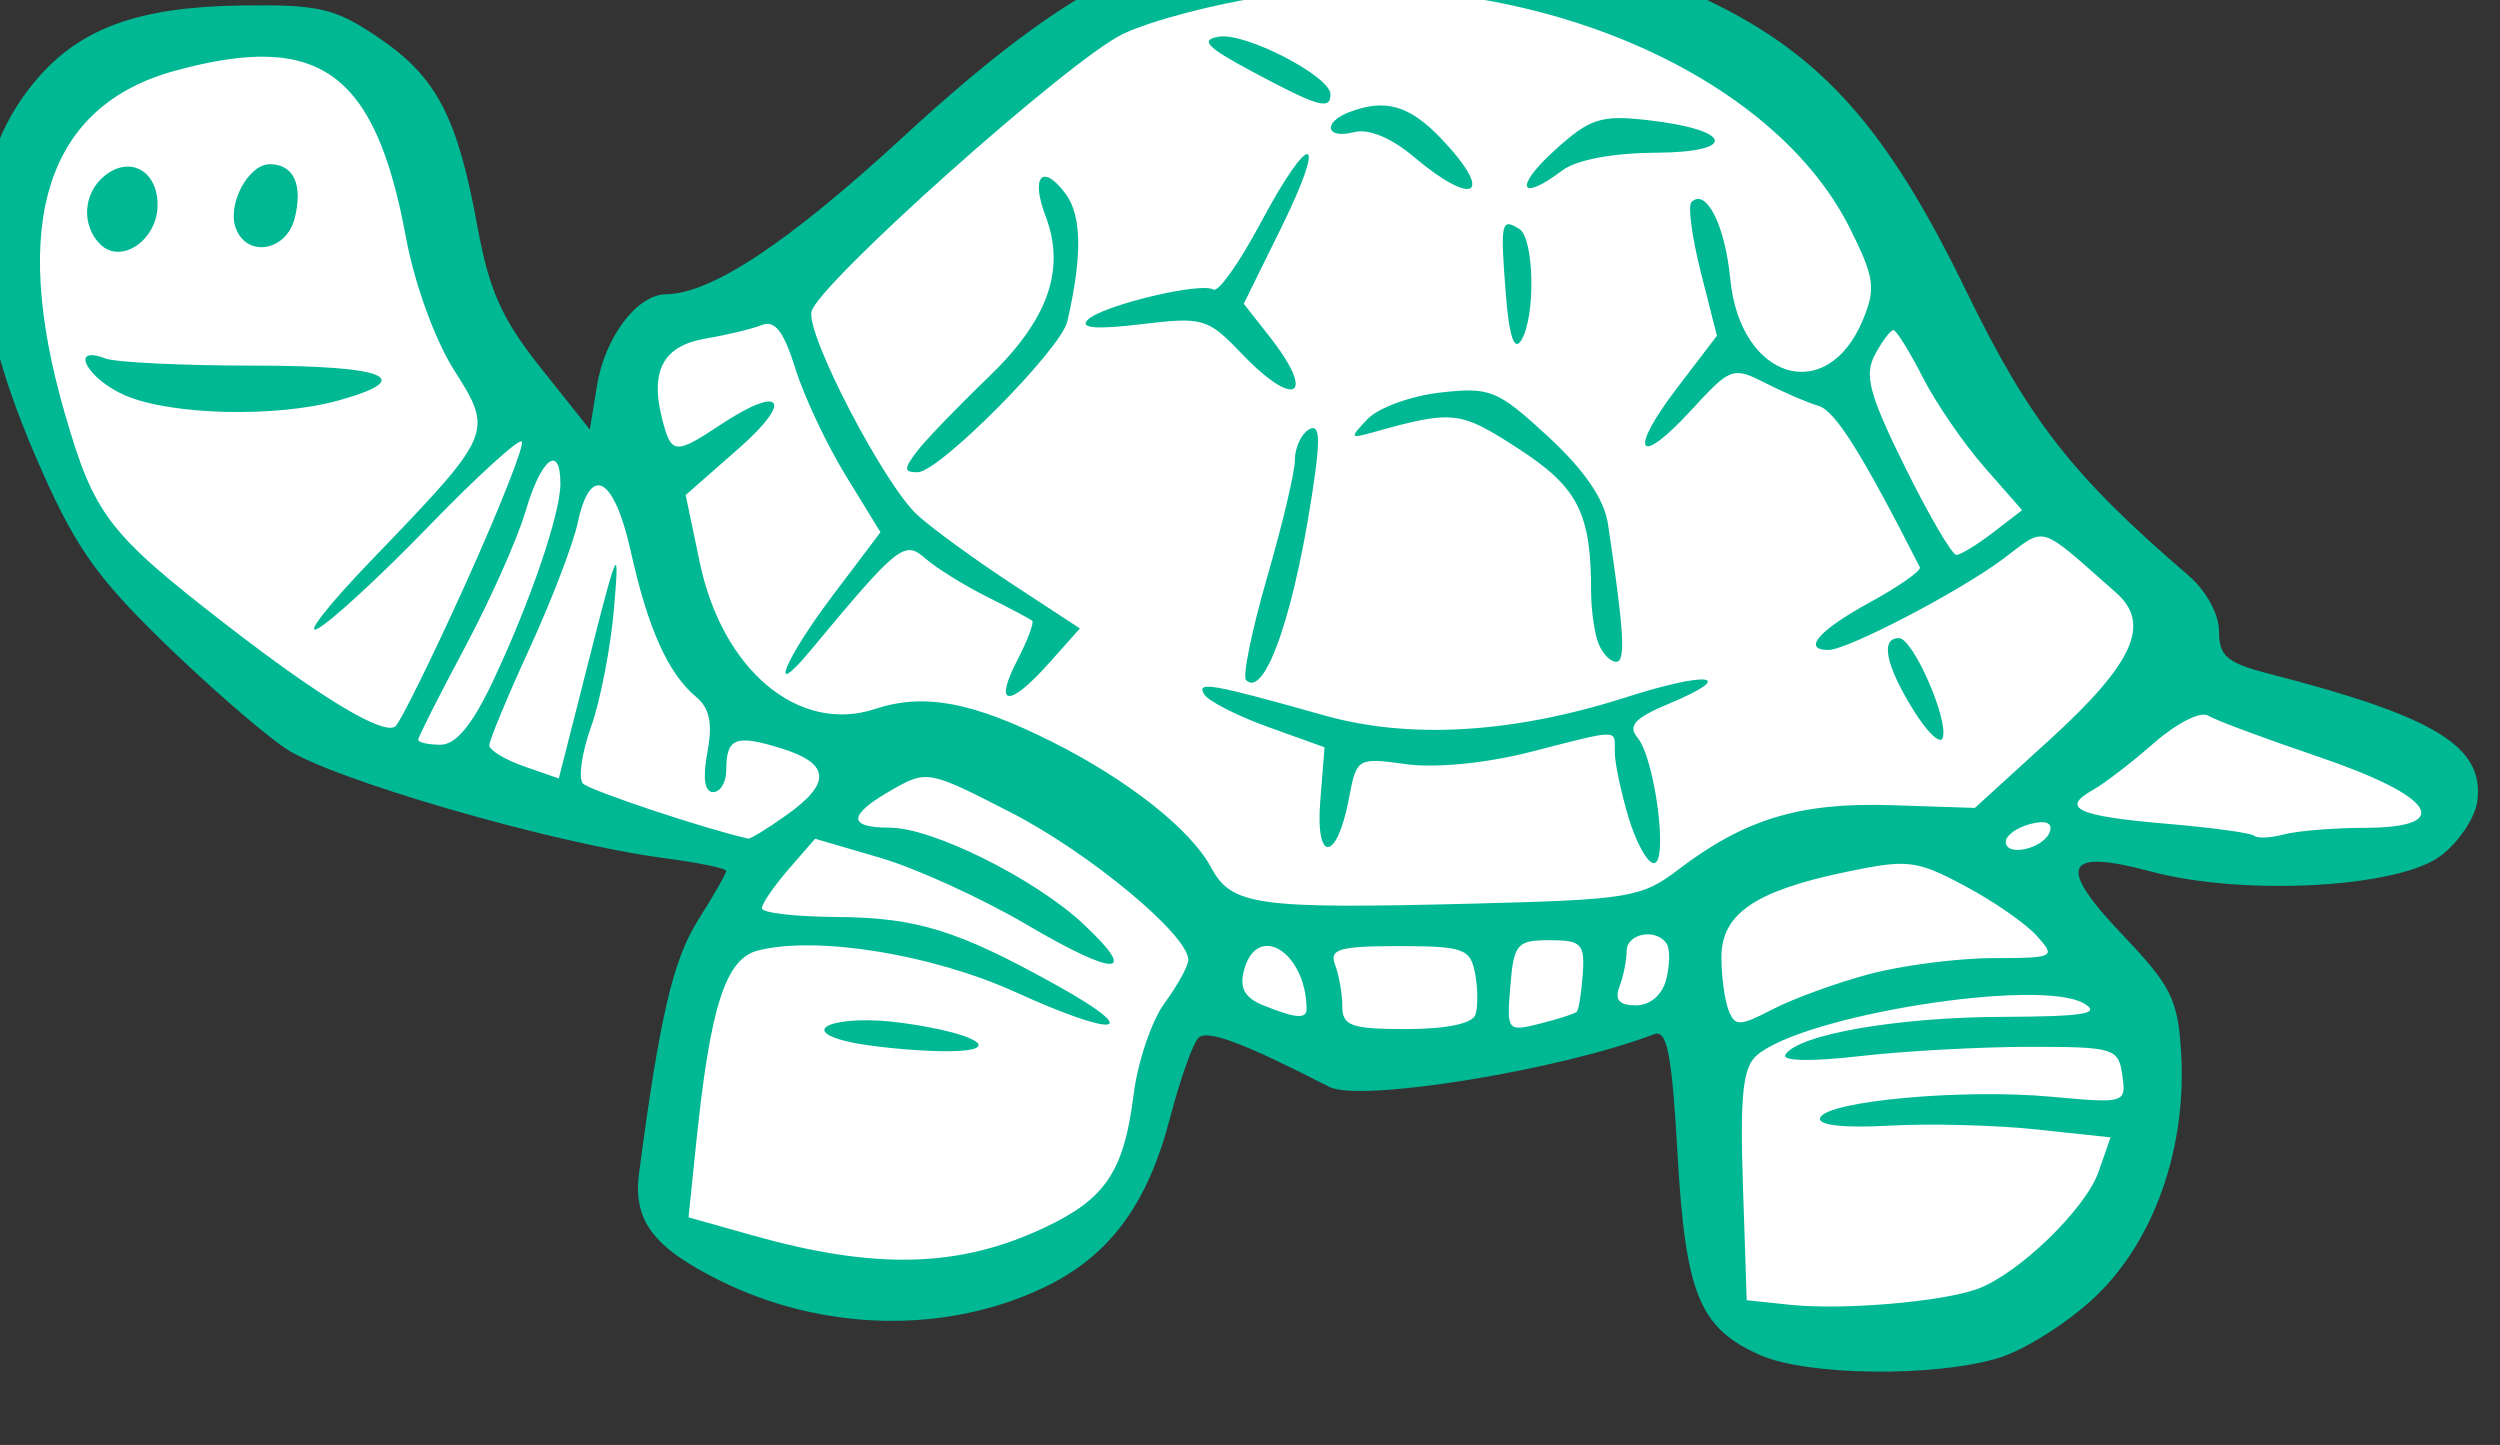 <?xml version="1.0" ?><svg height="148.509mm" viewBox="0 0 256.949 148.509" width="256.949mm" xmlns="http://www.w3.org/2000/svg">
    <rect x="0" y="0" width="256.949" height="148.509" fill="#333333" stroke="none"/>
    <path d="m 5460.551,20468.118 c 16.543,-24.885 50.929,-26.692 79.052,-27.118 28.123,-0.425 37.576,11.379 45.139,29.138 7.563,17.76 19.143,71.038 33.795,84.331 14.652,13.294 42.067,33.393 42.067,33.393 0,0 -8.862,-34.669 3.545,-41.9 12.407,-7.231 35.686,-12.655 58.728,-31.903 23.042,-19.249 72.553,-69.869 98.668,-82.311 26.114,-12.442 96.895,-22.332 135.299,-13.293 38.404,9.039 93.587,35.094 117.456,69.23 23.869,34.137 50.22,79.333 68.654,101.559 18.434,22.226 42.776,39.667 40.767,53.917 -2.009,14.25 15.125,17.759 33.204,22.013 18.079,4.254 63.927,22.013 58.137,35.625 -5.79,13.612 -16.189,21.269 -51.284,19.674 -35.095,-1.595 -76.974,-10.831 -76.974,-10.831 l -5.978,21.359 c 0,0 23.397,23.927 28.714,45.09 5.317,21.162 1.3,73.165 -28.478,89.648 -29.778,16.484 -89.924,13.08 -89.924,13.08 0,0 -22.806,2.446 -23.633,-32.86 -0.827,-35.306 -9.217,-75.611 -9.217,-75.611 0,0 -58.137,15.633 -77.516,16.803 -19.379,1.17 -89.451,-19.674 -89.451,-19.674 0,0 -15.48,24.991 -15.361,37.008 0.118,12.017 -14.771,64.764 -86.969,56.575 -72.199,-8.189 -82.597,-13.399 -72.79,-57.107 9.808,-43.707 28.478,-81.353 28.478,-81.353 0,0 -49.511,-12.549 -87.796,-24.778 -38.285,-12.23 -104.576,-47.324 -127.736,-79.652 -23.16,-32.329 -46.675,-82.63 -28.596,-150.052 z" fill="#FFFFFF" transform="translate(-58.097,-22.221) matrix(0.305,0,0,0.305,-1604.163,-6208.752)"/>
    <path d="m 6043.399,20886.147 c -20.61,-8.965 -25.383,-20.502 -28.063,-67.831 -1.919,-33.888 -3.527,-42.074 -7.931,-40.383 -31.569,12.115 -99.03,23.059 -109.397,17.748 -29.161,-14.939 -41.193,-19.439 -44.126,-16.509 -1.891,1.893 -6.204,14.053 -9.582,27.026 -7.643,29.344 -20.552,46.65 -42.626,57.148 -33,15.693 -74.236,14.815 -108.898,-2.318 -22.618,-11.18 -29.501,-20.309 -27.384,-36.325 6.979,-52.779 11.421,-71.799 19.91,-85.245 5.208,-8.252 9.47,-15.704 9.47,-16.565 0,-0.855 -9.432,-2.798 -20.959,-4.311 -37.531,-4.928 -112.369,-26.633 -127.651,-37.02 -8.178,-5.56 -27.042,-22.023 -41.919,-36.584 -22.648,-22.168 -29.564,-32.322 -42.501,-62.407 -24.285,-56.474 -24.188,-96.896 0.303,-126.002 14.794,-17.583 34.53,-24.811 69.044,-25.29 26.663,-0.367 31.768,0.827 46.613,10.899 19.481,13.22 26.452,26.568 33.218,63.603 3.932,21.519 8.281,31.212 21.405,47.694 l 16.471,20.688 2.397,-14.746 c 2.659,-16.362 13.465,-30.695 23.24,-30.829 15.402,-0.21 41.246,-17.376 80.225,-53.279 28.988,-26.702 50.963,-43.143 71.24,-53.299 27.772,-13.912 31.785,-14.777 75.956,-16.352 53.199,-1.896 80.866,3.446 123.686,23.881 38.345,18.301 60.358,43.013 86.847,97.486 21.431,44.072 35.84,62.545 75.13,96.324 5.943,5.111 10.283,13.048 10.283,18.809 0,8.384 2.701,10.665 16.967,14.337 55.869,14.378 72.302,24.388 70.107,42.697 -0.682,5.691 -6.308,14.112 -12.509,18.723 -14.395,10.704 -66.446,13.495 -97.351,5.221 -29.448,-7.883 -32.072,-2.129 -9.715,21.316 16.404,17.202 18.667,21.763 19.741,39.793 1.9,31.886 -8.983,62.962 -28.679,81.889 -9.202,8.841 -24.063,18.273 -33.023,20.959 -21.542,6.452 -64.086,5.95 -79.938,-0.946 z m 73.112,-22.421 c 13.826,-5.111 36.341,-26.927 40.702,-39.44 l 4.04,-11.59 -24.941,-2.671 c -13.718,-1.468 -36.04,-2.045 -49.604,-1.281 -15.261,0.859 -24.158,-0.123 -23.337,-2.605 1.884,-5.671 47.97,-9.9 77.892,-7.144 24.953,2.299 25.288,2.198 23.954,-7.241 -1.29,-9.126 -2.737,-9.569 -31.294,-9.569 -16.468,0 -42.215,1.414 -57.215,3.138 -16.301,1.877 -26.366,1.674 -25.02,-0.506 4.187,-6.773 37.665,-12.611 73.024,-12.735 27.604,-0.1 33.53,-1.068 27.573,-4.526 -14.987,-8.702 -94.507,3.922 -110.264,17.503 -4.666,4.021 -5.658,13.361 -4.652,43.811 l 1.278,38.701 14.703,1.545 c 17.66,1.86 51.336,-1.016 63.164,-5.39 z m -314.74,-20.503 c 20.832,-9.768 27.011,-18.963 30.287,-45.07 1.378,-10.976 6.084,-24.827 10.458,-30.777 4.375,-5.95 7.953,-12.473 7.953,-14.501 0,-8.369 -33.227,-35.999 -59.611,-49.569 -27.813,-14.309 -28.456,-14.433 -40.194,-7.753 -14.948,8.504 -15.211,12.774 -0.786,12.774 14.319,0 48.838,17.16 65.122,32.37 19.208,17.944 11.174,18.047 -19.12,0.24 -14.989,-8.81 -37.134,-18.911 -49.211,-22.448 l -21.957,-6.432 -8.982,10.337 c -4.941,5.683 -8.973,11.582 -8.961,13.106 0,1.523 11.302,2.841 25.088,2.928 27.132,0.179 40.919,4.456 74.478,23.145 29.374,16.363 20.288,17.797 -14.011,2.216 -28.135,-12.786 -66.934,-19.08 -86.825,-14.085 -10.986,2.758 -16.118,18.771 -20.894,65.199 l -2.544,24.735 21.326,6.015 c 41.571,11.728 69.673,11.034 98.384,-2.43 z m -65.081,-62.592 c -19.034,-4.143 -4.662,-9.543 17.342,-6.515 26.975,3.71 35.36,10.055 12.6,9.533 -9.881,-0.21 -23.355,-1.583 -29.942,-3.018 z m 210.542,-9.272 c 0.887,-2.663 0.828,-8.95 -0.132,-13.975 -1.587,-8.306 -3.913,-9.133 -25.662,-9.133 -20.167,0 -23.536,0.989 -21.492,6.315 1.333,3.474 2.423,9.761 2.423,13.975 0,6.604 2.969,7.656 21.625,7.656 13.392,0 22.239,-1.842 23.238,-4.838 z m 34.156,-0.988 c 0.653,-0.654 1.555,-6.345 2.005,-12.652 0.732,-10.258 -0.442,-11.465 -11.159,-11.465 -11.029,0 -12.077,1.225 -13.246,15.471 -1.244,15.164 -1.043,15.417 9.973,12.652 6.183,-1.551 11.775,-3.355 12.427,-4.006 z m 98.637,-12.714 c 10.979,-2.926 29.671,-5.339 41.539,-5.366 20.909,-0.03 21.366,-0.269 14.747,-7.596 -3.758,-4.153 -14.714,-11.732 -24.347,-16.84 -16.273,-8.635 -19.126,-8.956 -40.256,-4.524 -30.37,6.371 -41.587,14.105 -41.587,28.678 0,6.358 1.073,14.355 2.385,17.774 2.147,5.596 3.644,5.567 14.971,-0.299 6.922,-3.581 21.568,-8.905 32.547,-11.831 z m -189.688,11.554 c -0.351,-19.229 -16.831,-29.16 -21.127,-12.731 -1.544,5.904 0.296,9.213 6.521,11.722 11.121,4.483 14.674,4.728 14.606,1.009 z m 121.161,-9.678 c 1.248,-4.772 1.352,-10.162 0.231,-11.976 -3.384,-5.476 -13.545,-3.703 -13.545,2.362 0,3.114 -1.09,8.504 -2.424,11.978 -1.709,4.455 -0.084,6.315 5.523,6.315 4.8,0 8.844,-3.436 10.215,-8.679 z m 3.978,-36.99 c 22.444,-17.118 41.11,-22.782 71.797,-21.788 l 28.254,0.915 25.168,-22.931 c 28.275,-25.766 34.321,-39.066 22.5,-49.501 -26.659,-23.526 -23.409,-22.535 -38.008,-11.575 -14.665,11.01 -52.566,30.781 -59.003,30.781 -8.997,0 -3.237,-6.639 13.864,-15.982 9.894,-5.403 17.516,-10.757 16.939,-11.892 -19.36,-38.098 -28.525,-52.716 -34.079,-54.354 -3.76,-1.11 -11.887,-4.599 -18.06,-7.757 -10.82,-5.531 -11.711,-5.207 -24.765,9.042 -18.156,19.819 -21.608,14.543 -4.849,-7.414 l 13.37,-17.516 -5.421,-21.393 c -2.981,-11.768 -4.407,-22.412 -3.167,-23.648 4.931,-4.933 11.33,7.739 13.092,25.919 3.284,33.88 32.615,42.917 44.688,13.772 4.411,-10.651 3.893,-14.322 -4.351,-30.829 -27.538,-55.139 -115.25,-90.114 -196.347,-78.293 -17.512,2.552 -39.471,8.333 -48.798,12.848 -18.081,8.753 -102.759,84.308 -104.812,93.519 -1.759,7.892 24.647,58.53 35.752,68.56 5.163,4.666 19.583,15.161 32.045,23.326 l 22.659,14.845 -10.344,11.608 c -13.523,15.179 -18.87,14.812 -10.828,-0.739 3.512,-6.791 5.804,-12.851 5.093,-13.465 -0.711,-0.614 -7.58,-4.258 -15.265,-8.096 -7.685,-3.836 -17.011,-9.639 -20.725,-12.89 -7.097,-6.216 -9.034,-4.665 -38.727,31.017 -14.753,17.725 -8.76,2.988 7.59,-18.666 l 16.007,-21.203 -11.71,-19.084 c -6.44,-10.496 -14.088,-26.742 -16.994,-36.098 -3.867,-12.457 -6.893,-16.379 -11.284,-14.634 -3.3,1.313 -11.789,3.358 -18.865,4.546 -14.237,2.392 -18.838,10.707 -14.808,26.762 3.106,12.375 4.314,12.519 19.69,2.336 20.808,-13.779 24.883,-8.458 6.131,8.003 l -17.823,15.648 4.777,22.774 c 7.612,36.287 33.371,57.787 59.074,49.305 16.459,-5.43 32.73,-2.41 59.626,11.079 25.635,12.854 46.739,29.529 53.598,42.344 6.864,12.828 15.354,14.016 87.241,12.207 53.519,-1.343 57.8,-2.042 70.08,-11.408 z m -16.661,-17.671 c -2.544,-8.489 -4.624,-18.369 -4.624,-21.96 0,-7.913 2.055,-7.905 -28.416,-0.1 -14.863,3.809 -31.889,5.489 -41.822,4.127 -16.518,-2.264 -16.789,-2.102 -19.323,11.405 -4.035,21.504 -11.388,22.22 -9.69,0.942 l 1.44,-18.042 -18.979,-6.827 c -10.439,-3.751 -20.137,-8.698 -21.552,-10.988 -2.825,-4.569 2.328,-3.669 40.531,7.095 28.772,8.109 63.59,6.026 101.397,-6.069 28.294,-9.051 38.014,-7.662 14.662,2.096 -11.517,4.812 -13.932,7.417 -10.599,11.433 5.901,7.111 10.479,42.322 5.502,42.322 -2.147,0 -5.984,-6.943 -8.527,-15.435 z m 95.811,-36.467 c -9.239,-15.042 -10.978,-23.954 -4.674,-23.954 4.742,0 16.826,27.598 14.734,33.652 -0.813,2.351 -5.34,-2.012 -10.06,-9.698 z m -224.689,-9.809 c -1.249,-1.248 1.945,-16.821 7.096,-34.61 5.152,-17.785 9.367,-35.622 9.367,-39.634 0,-4.016 2.079,-8.582 4.62,-10.153 3.361,-2.078 3.958,1.94 2.189,14.735 -6.2,44.856 -16.687,76.247 -23.272,69.662 z m 118.693,-12.473 c -1.333,-3.474 -2.423,-11.333 -2.423,-17.469 0,-26.373 -4.421,-35.035 -24.536,-48.069 -19.782,-12.818 -21.916,-13.051 -49.321,-5.38 -7.447,2.083 -7.541,1.773 -1.41,-4.626 3.616,-3.773 14.654,-7.771 24.529,-8.884 16.753,-1.89 19.178,-0.895 36.239,14.83 12.179,11.226 18.916,21.05 20.175,29.415 5.449,36.197 6.065,46.498 2.782,46.498 -1.986,0 -4.703,-2.843 -6.035,-6.315 z m -229.634,-64.55 c 2.925,-3.842 13.738,-15.07 24.028,-24.951 20.224,-19.42 26.221,-36.316 19.326,-54.452 -5.087,-13.378 -0.974,-17.875 6.79,-7.422 5.462,7.353 5.638,21.043 0.551,43.026 -2.179,9.417 -43.233,50.785 -50.399,50.785 -4.713,0 -4.761,-1.123 -0.296,-6.986 z m 109.187,-33.247 c -11.14,-11.675 -12.822,-12.157 -33.683,-9.638 -15.007,1.808 -20.694,1.346 -17.965,-1.459 4.682,-4.812 38.144,-12.881 42.431,-10.231 1.616,0.997 8.7,-8.995 15.742,-22.208 17.108,-32.098 22.973,-30.858 7.023,1.485 l -12.578,25.508 8.623,10.962 c 16.118,20.489 8.733,24.786 -9.594,5.581 z m 89.259,-20.098 c -1.852,-23.947 -1.54,-25.435 4.545,-21.674 5.117,3.165 5.561,29.852 0.627,37.643 -2.347,3.706 -4.059,-1.581 -5.171,-15.969 z m -30.914,-45.904 c -7.75,-6.521 -15.333,-9.647 -20.267,-8.356 -9.355,2.446 -10.681,-3.249 -1.569,-6.746 12.112,-4.647 20.211,-2.345 30.864,8.776 18.225,19.021 11.588,23.675 -9.028,6.326 z m 47.275,-2.129 c 11.954,-10.866 15.632,-12.078 31.287,-10.312 28.893,3.255 30.878,10.864 2.873,11.013 -14.527,0.08 -26.764,2.405 -31.504,5.989 -14.324,10.833 -16.343,5.752 -2.657,-6.69 z m -101.377,-26.429 c -15.855,-8.471 -18.231,-10.936 -11.55,-11.995 8.945,-1.417 37.5,13.381 37.5,19.433 0,5.407 -4.099,4.233 -25.95,-7.438 z m 268.377,255.876 c 0.991,-2.977 -1.431,-3.895 -6.655,-2.531 -4.517,1.183 -8.212,3.866 -8.212,5.968 0,5.3 12.957,2.303 14.868,-3.437 z m -425.69,-5.578 c 15.265,-10.87 14.64,-17.416 -2.155,-22.568 -15.134,-4.647 -18.188,-3.38 -18.188,7.536 0,4.025 -1.997,7.319 -4.437,7.319 -2.873,0 -3.55,-4.729 -1.919,-13.421 1.822,-9.71 0.769,-14.869 -3.811,-18.671 -9.375,-7.779 -16.228,-23.009 -21.941,-48.752 -5.678,-25.589 -13.66,-30.035 -17.924,-9.98 -1.517,7.136 -8.846,26.253 -16.286,42.482 -7.44,16.228 -13.527,30.872 -13.527,32.544 0,1.673 5.269,4.878 11.709,7.123 l 11.709,4.081 10.317,-40.619 c 9.588,-37.751 10.173,-38.928 8.279,-16.666 -1.121,13.174 -4.606,31.14 -7.744,39.921 -3.138,8.783 -4.352,17.373 -2.697,19.089 2.232,2.314 41.616,15.432 55.641,18.534 0.759,0.18 6.598,-3.41 12.975,-7.952 z m 531.881,4.321 c 30.505,-0.1 23.506,-10.666 -15.894,-24.02 -17.913,-6.072 -34.585,-12.288 -37.048,-13.81 -2.463,-1.521 -10.605,2.611 -18.093,9.187 -7.487,6.572 -16.851,13.763 -20.807,15.976 -10.888,6.094 -4.948,8.762 25.198,11.312 15.085,1.276 28.28,3.094 29.322,4.036 1.042,0.943 5.533,0.74 9.981,-0.454 4.447,-1.198 16.751,-2.199 27.342,-2.227 z m -630.97,-49.163 c 12.599,-26.613 22.853,-56.587 22.853,-66.809 0,-13.612 -6.524,-8.519 -11.682,9.123 -2.729,9.33 -11.995,30.13 -20.593,46.219 -8.598,16.084 -15.632,30.008 -15.632,30.938 0,0.928 3.383,1.689 7.517,1.689 5.156,0 10.665,-6.647 17.537,-21.16 z m -9.183,-32.895 c 11.495,-25.432 20.055,-47.086 19.021,-48.122 -1.034,-1.034 -15.146,11.821 -31.36,28.561 -16.215,16.745 -33.074,32.279 -37.466,34.517 -4.392,2.243 3.885,-8.254 18.392,-23.324 40.828,-42.415 40.976,-42.757 27.611,-63.83 -6.445,-10.167 -13.309,-29.066 -16.166,-44.516 -10.365,-56.057 -29.098,-69.644 -77.745,-56.386 -43.279,11.796 -55.91,50.874 -37.294,115.373 9.915,34.352 14.592,40.485 54.398,71.3 31.673,24.524 52.506,37.12 56.902,34.401 1.544,-0.952 12.212,-22.54 23.707,-47.974 z m -114.68,-63.679 c -12.776,-5.555 -18.998,-17.176 -6.66,-12.442 3.473,1.333 25.93,2.422 49.904,2.422 44.937,0 55.439,4.321 28.617,11.768 -20.936,5.814 -56.448,4.949 -71.861,-1.748 z m -8.371,-50.927 c -6.377,-6.378 -5.756,-17.042 1.333,-22.926 8.516,-7.067 18.016,-1.967 18.016,9.675 0,11.824 -12.331,20.27 -19.35,13.251 z m 45.741,-5.291 c -3.08,-8.026 4.122,-21.669 11.44,-21.669 8.024,0 11.21,6.918 8.379,18.194 -2.783,11.087 -16.009,13.404 -19.82,3.475 z m 592.18,102.406 9.749,-7.495 -12.719,-14.485 c -6.995,-7.969 -16.36,-21.623 -20.809,-30.345 -4.449,-8.721 -8.889,-15.859 -9.864,-15.859 -0.976,0 -3.776,3.739 -6.222,8.312 -3.682,6.88 -1.928,13.408 10.186,37.927 8.049,16.289 15.825,29.574 17.282,29.525 1.456,-0.05 7.035,-3.461 12.398,-7.58 z" fill="#00B894" transform="translate(-58.097,-22.221) matrix(0.305,0,0,0.305,-1604.163,-6208.752)"/>
</svg>